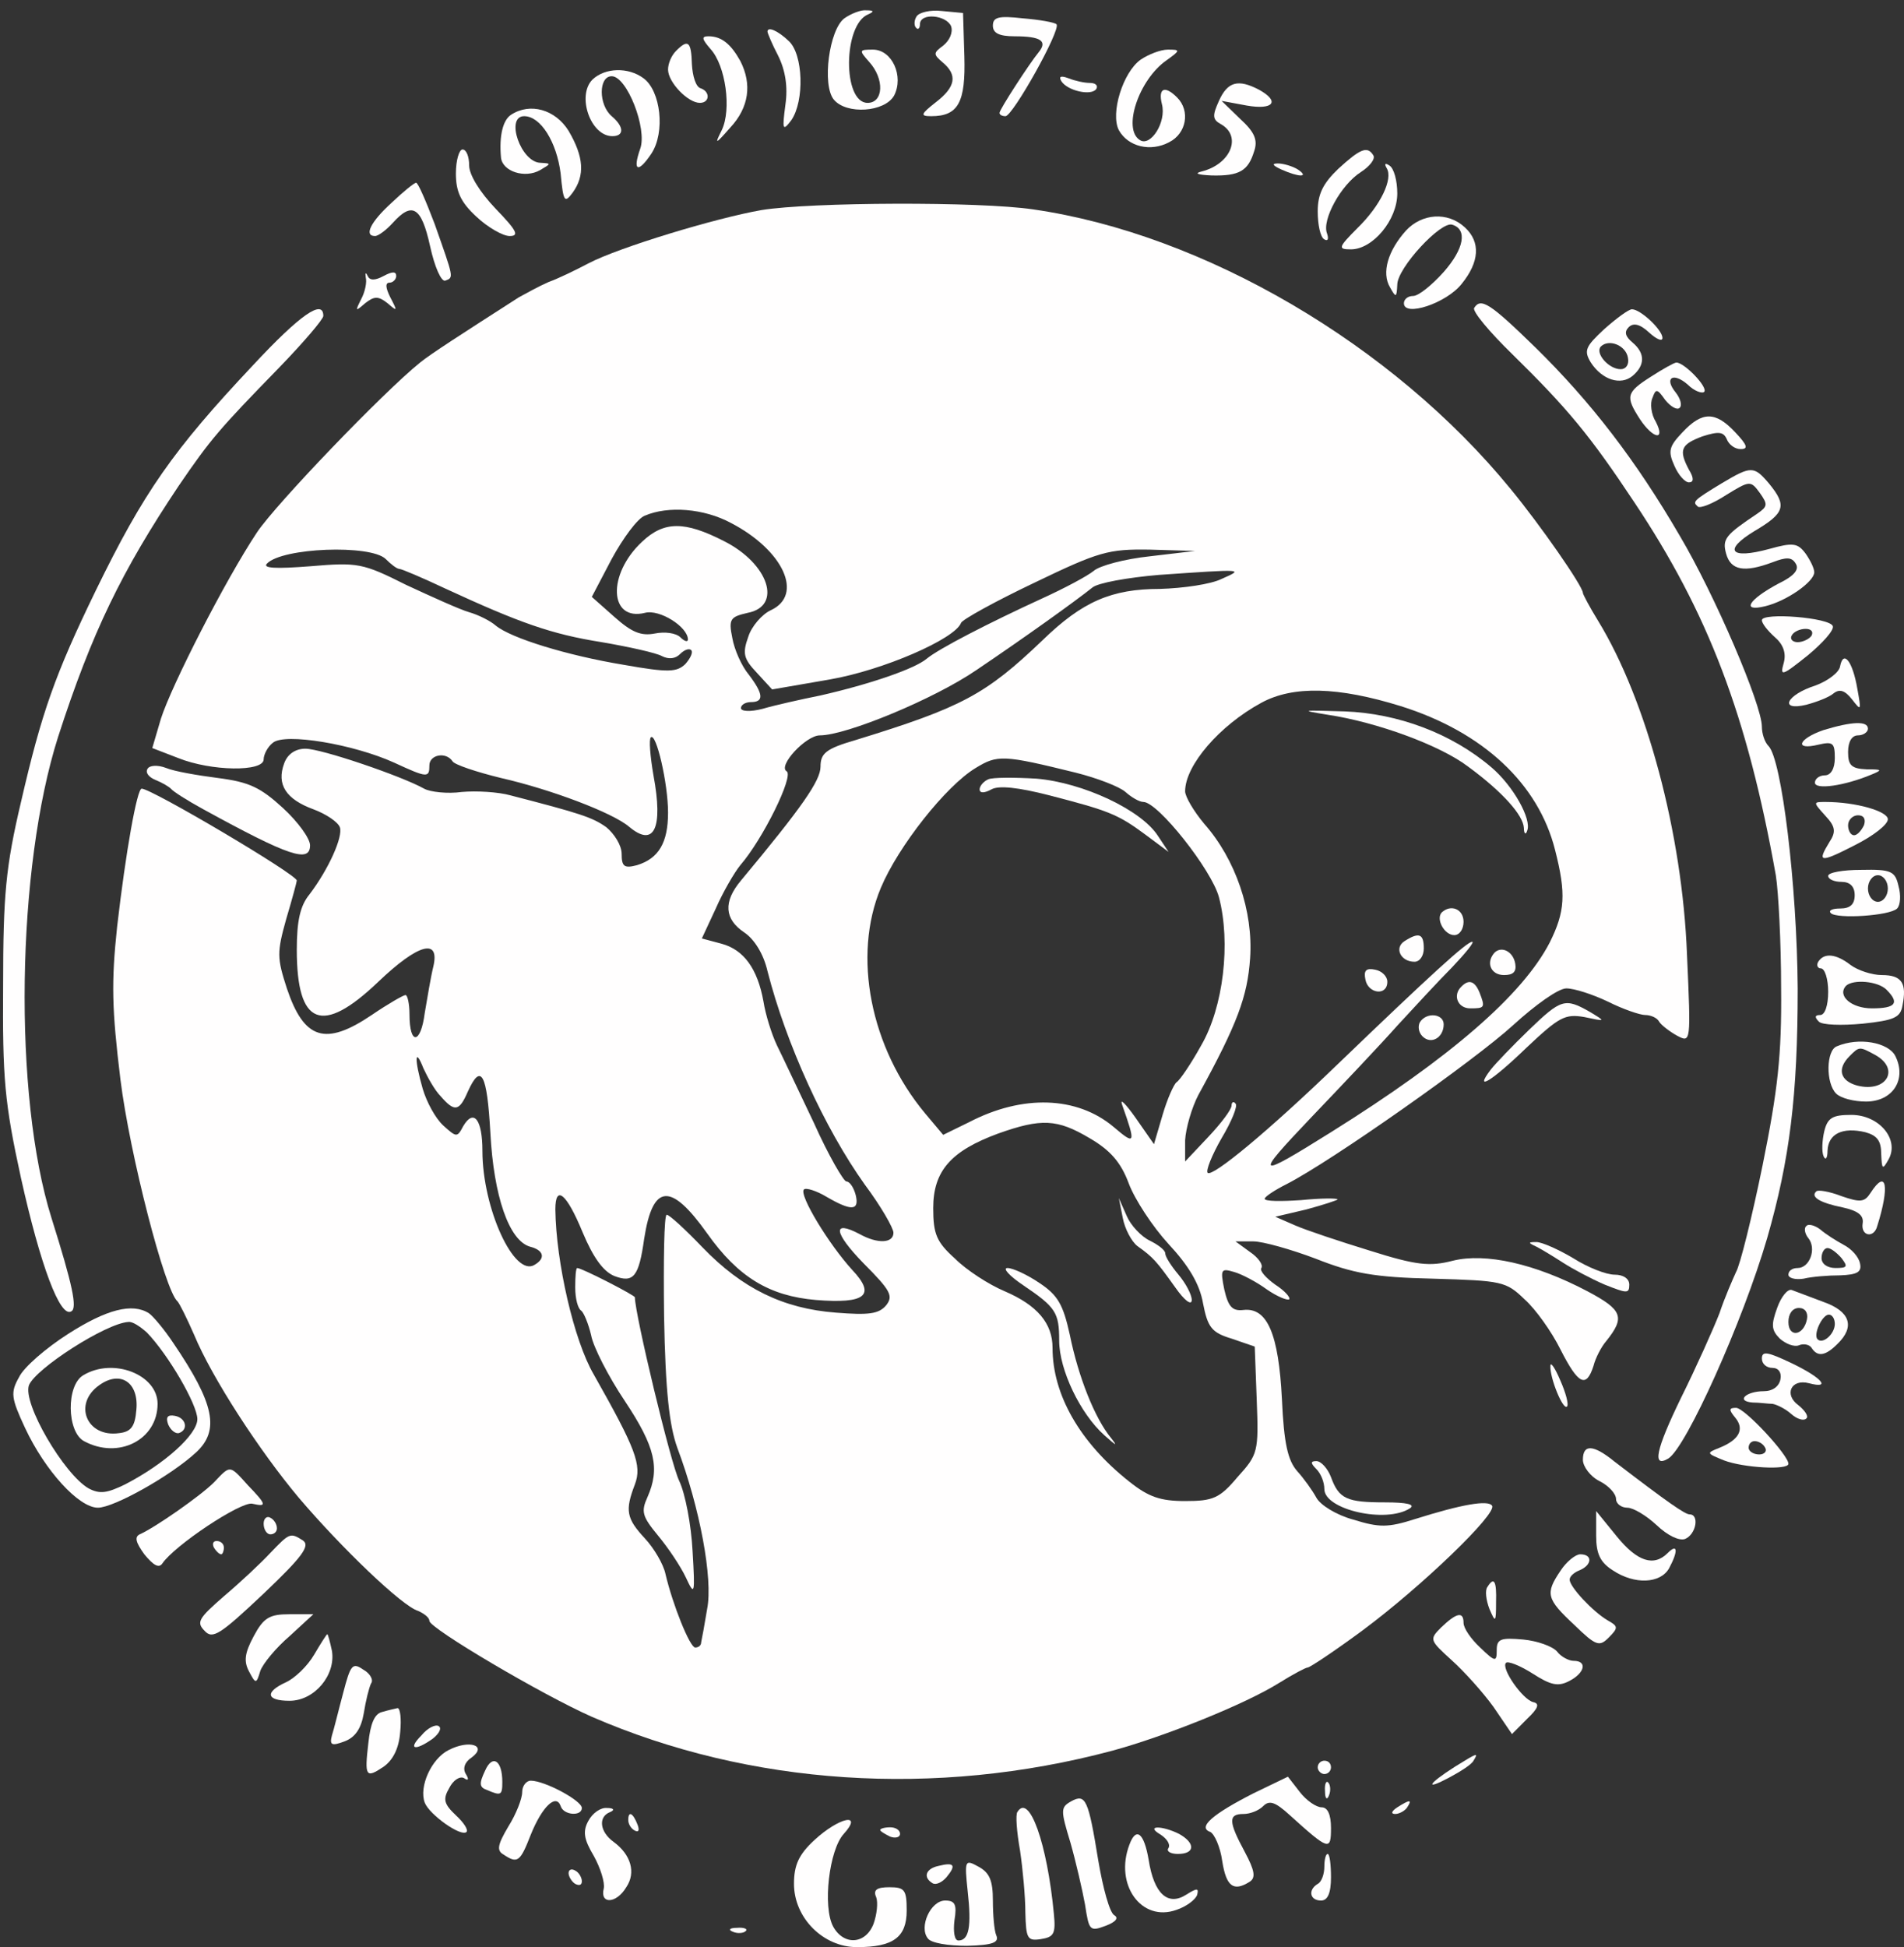 <svg width="89" height="91" viewBox="0 0 89 91" fill="none" xmlns="http://www.w3.org/2000/svg">
<rect x="0" y="0" width="89" height="91" fill="#333333" stroke="none"/>
<path d="M39.469 0.856C38.757 1.385 38.416 3.968 38.974 4.653C39.562 5.368 41.36 5.244 41.794 4.466C42.258 3.563 41.701 2.319 40.802 2.319C40.151 2.319 40.151 2.35 40.616 2.879C41.36 3.688 41.298 4.808 40.554 4.808C39.377 4.808 39.408 1.136 40.585 0.67C40.864 0.545 40.864 0.483 40.492 0.483C40.244 0.452 39.779 0.639 39.469 0.856Z" fill="#FFFEFE"/>
<path d="M42.847 0.763C42.723 0.95 42.723 1.199 42.816 1.292C42.909 1.416 43.002 1.323 43.002 1.136C43.002 0.576 44.242 0.701 44.459 1.23C44.552 1.51 44.397 1.883 44.087 2.132C43.622 2.474 43.622 2.537 44.056 2.91C44.769 3.501 44.676 4.061 43.746 4.777C43.033 5.337 43.002 5.43 43.529 5.43C44.8 5.43 45.14 4.777 45.078 2.63L45.016 0.607L44.025 0.514C43.498 0.452 42.971 0.576 42.847 0.763Z" fill="#FFFEFE"/>
<path d="M46.411 1.199C46.411 1.541 46.69 1.697 47.434 1.697C48.642 1.697 48.983 1.914 48.549 2.443C48.115 2.972 46.721 5.119 46.721 5.275C46.721 5.368 46.845 5.43 47 5.43C47.34 5.43 49.603 1.385 49.386 1.136C49.293 1.043 48.58 0.919 47.805 0.856C46.69 0.732 46.411 0.794 46.411 1.199Z" fill="#FFFEFE"/>
<path d="M35.875 1.479C35.875 1.541 36.092 2.07 36.371 2.599C36.712 3.283 36.836 4.061 36.712 4.901C36.557 6.084 36.588 6.146 36.99 5.617C37.61 4.715 37.548 2.537 36.867 1.914C36.34 1.416 35.875 1.23 35.875 1.479Z" fill="#FFFEFE"/>
<path d="M33.21 2.288C33.923 3.066 34.202 5.119 33.737 6.084C33.396 6.768 33.427 6.768 34.139 5.959C35.007 5.026 35.162 3.937 34.604 2.848C34.17 2.07 33.737 1.696 33.117 1.696C32.776 1.696 32.807 1.821 33.21 2.288Z" fill="#FFFEFE"/>
<path d="M31.599 2.381C31.382 2.599 31.227 2.972 31.227 3.252C31.227 3.844 32.156 4.808 32.714 4.808C33.179 4.808 33.21 4.279 32.745 4.124C32.528 4.061 32.373 3.563 32.342 3.003C32.311 1.914 32.156 1.821 31.599 2.381Z" fill="#FFFEFE"/>
<path d="M53.321 2.786C52.484 3.377 51.896 5.306 52.299 6.084C52.732 6.862 53.786 7.111 54.654 6.644C55.459 6.239 55.645 5.182 55.026 4.559C54.437 3.968 54.127 4.124 54.313 4.87C54.53 5.71 53.786 6.862 53.29 6.551C52.453 6.053 53.228 3.719 54.53 2.817C55.181 2.35 55.181 2.319 54.592 2.319C54.251 2.319 53.693 2.537 53.321 2.786Z" fill="#FFFEFE"/>
<path d="M27.694 3.719C26.95 4.466 27.601 6.364 28.624 6.364C29.181 6.364 29.181 5.928 28.593 5.43C27.973 4.901 27.973 3.563 28.593 3.563C29.305 3.563 30.266 6.022 29.925 6.955C29.553 8.013 29.832 8.106 30.452 7.173C31.103 6.177 30.886 4.248 30.08 3.657C29.367 3.128 28.283 3.159 27.694 3.719Z" fill="#FFFEFE"/>
<path d="M49.603 3.781C49.882 4.248 51.028 4.497 51.245 4.155C51.338 3.999 51.214 3.875 50.935 3.875C50.687 3.875 50.253 3.781 49.944 3.657C49.603 3.532 49.479 3.563 49.603 3.781Z" fill="#FFFEFE"/>
<path d="M56.978 4.715C56.668 5.399 56.668 5.586 57.071 5.804C58.062 6.364 57.536 7.671 56.172 8.013C55.8 8.106 55.986 8.169 56.637 8.2C57.938 8.231 58.341 7.982 58.62 7.08C58.806 6.551 58.651 6.177 57.969 5.555L57.102 4.715L58.279 4.933C59.519 5.15 59.86 4.746 58.837 4.186C57.877 3.688 57.381 3.812 56.978 4.715Z" fill="#FFFEFE"/>
<path d="M23.882 5.368C23.511 5.617 23.325 6.333 23.418 7.36C23.48 8.013 24.533 8.355 25.246 7.951C25.773 7.64 25.773 7.64 25.277 7.609C24.347 7.609 23.604 5.43 24.502 5.43C25.277 5.43 26.021 6.644 26.206 8.106C26.331 9.444 26.392 9.507 26.764 9.009C27.353 8.2 27.291 7.329 26.578 6.115C25.959 5.119 24.781 4.777 23.882 5.368Z" fill="#FFFEFE"/>
<path d="M21.31 8.106C21.31 8.947 21.527 9.444 22.271 10.129C22.798 10.627 23.511 11.031 23.82 11.031C24.285 11.031 24.161 10.782 23.17 9.756C22.426 8.978 21.93 8.169 21.93 7.733C21.93 7.329 21.806 6.986 21.62 6.986C21.465 6.986 21.31 7.484 21.31 8.106Z" fill="#FFFEFE"/>
<path d="M62.556 7.889C61.843 8.573 61.595 9.071 61.595 9.88C61.595 10.502 61.719 11.094 61.905 11.187C62.06 11.28 62.122 11.187 62.029 10.907C61.781 10.284 62.68 8.635 63.609 8.044C64.043 7.764 64.291 7.422 64.198 7.266C63.919 6.8 63.578 6.955 62.556 7.889Z" fill="#FFFEFE"/>
<path d="M59.891 7.92C60.727 8.293 61.223 8.293 60.665 7.92C60.417 7.764 59.984 7.64 59.736 7.64C59.426 7.64 59.488 7.733 59.891 7.92Z" fill="#FFFEFE"/>
<path d="M64.818 7.858C65.128 8.355 64.539 9.6 63.454 10.658C62.556 11.56 62.525 11.654 63.145 11.654C64.167 11.654 65.314 10.285 65.314 9.04C65.314 8.449 65.159 7.858 64.942 7.733C64.756 7.609 64.694 7.64 64.818 7.858Z" fill="#FFFEFE"/>
<path d="M18.305 9.476C17.313 10.378 17.003 11.031 17.53 11.031C17.685 11.031 18.057 10.751 18.367 10.409C19.265 9.413 19.699 9.662 20.102 11.498C20.319 12.494 20.629 13.178 20.815 13.116C21.218 12.961 21.218 13.023 20.319 10.471C19.916 9.413 19.544 8.542 19.451 8.542C19.358 8.542 18.831 8.978 18.305 9.476Z" fill="#FFFEFE"/>
<path d="M35.596 9.818C33.458 10.191 28.933 11.56 27.508 12.307C26.919 12.618 26.083 13.023 25.649 13.178C25.215 13.365 24.595 13.707 24.254 13.894C21.589 15.605 20.133 16.539 19.637 16.943C17.902 18.344 12.913 23.54 12.014 24.878C10.527 27.118 8.017 32.035 7.521 33.591L7.118 34.96L8.326 35.426C9.876 36.049 12.324 36.08 12.324 35.489C12.324 35.271 12.51 34.898 12.758 34.711C13.316 34.244 16.507 34.773 18.428 35.644C19.978 36.36 20.071 36.36 20.071 35.769C20.071 35.271 20.846 35.115 21.155 35.582C21.248 35.738 22.271 36.08 23.418 36.36C25.742 36.889 28.624 37.978 29.398 38.631C30.576 39.627 31.01 38.725 30.545 36.236C30.39 35.333 30.328 34.555 30.421 34.462C30.669 34.213 31.227 36.609 31.227 37.978C31.227 39.378 30.793 40.125 29.77 40.436C29.181 40.592 29.058 40.498 29.058 39.907C29.058 39.503 28.717 38.974 28.345 38.663C27.694 38.196 27.105 38.009 23.852 37.169C23.294 37.013 22.271 36.951 21.589 37.013C20.908 37.107 20.102 37.013 19.823 36.858C18.769 36.267 15.02 34.991 14.276 34.991C13.811 34.991 13.44 35.24 13.284 35.675C12.913 36.671 13.377 37.356 14.648 37.822C15.237 38.04 15.795 38.414 15.887 38.663C16.043 39.098 15.361 40.623 14.462 41.805C14.028 42.334 13.873 43.05 13.873 44.388C13.873 47.935 15.051 48.402 17.685 45.882C19.544 44.108 20.567 43.828 20.257 45.166C20.133 45.664 19.978 46.628 19.854 47.344C19.668 48.806 19.141 48.869 19.141 47.406C19.141 46.908 19.048 46.504 18.955 46.504C18.862 46.504 18.15 46.908 17.375 47.437C15.206 48.9 14.214 48.589 13.409 46.193C12.944 44.761 12.944 44.512 13.377 42.957C13.656 42.023 13.873 41.214 13.873 41.152C13.873 40.872 7.087 36.858 6.622 36.858C6.405 36.858 5.878 39.814 5.476 43.299C5.197 45.913 5.228 47.157 5.63 50.456C6.064 53.941 7.707 60.319 8.295 60.817C8.388 60.911 8.729 61.595 9.07 62.373C9.907 64.396 12.138 67.818 13.966 69.997C15.95 72.33 18.8 75.069 19.544 75.286C19.823 75.411 20.071 75.597 20.071 75.753C20.071 76.095 25.339 79.207 27.663 80.234C35.038 83.439 43.715 84.03 51.989 81.821C54.406 81.167 58.217 79.643 59.798 78.647C60.449 78.242 61.037 77.931 61.13 77.931C61.223 77.931 62.401 77.153 63.702 76.189C66.429 74.166 69.993 70.743 69.745 70.37C69.559 70.09 68.32 70.308 66.15 70.992C64.88 71.397 64.477 71.397 63.268 71.023C62.463 70.806 61.719 70.339 61.533 69.997C61.347 69.654 60.944 69.094 60.634 68.752C60.201 68.254 60.015 67.476 59.922 65.391C59.767 62.342 59.24 61.097 58.124 61.222C57.598 61.284 57.412 61.066 57.226 60.257C57.04 59.324 57.071 59.261 57.691 59.448C58.031 59.541 58.744 59.915 59.209 60.257C59.705 60.599 60.17 60.786 60.263 60.724C60.325 60.631 60.046 60.319 59.612 60.039C59.178 59.728 58.868 59.386 58.961 59.261C59.054 59.106 58.806 58.764 58.434 58.515L57.752 58.017H58.589C59.023 58.017 60.355 58.39 61.502 58.826C63.237 59.51 64.229 59.697 66.987 59.759C70.21 59.853 70.396 59.884 71.263 60.724C71.79 61.191 72.534 62.249 72.937 63.058C73.773 64.707 74.145 64.894 74.486 63.836C74.579 63.462 74.858 62.933 75.075 62.684C75.974 61.564 75.85 61.222 74.207 60.35C71.728 59.044 69.435 58.546 67.917 58.919C66.832 59.199 66.212 59.137 64.043 58.453C62.618 58.017 61.037 57.488 60.541 57.27L59.612 56.865L61.068 56.523C61.874 56.305 62.525 56.088 62.525 56.056C62.525 55.994 61.75 55.994 60.82 56.088C59.891 56.15 59.116 56.15 59.116 56.025C59.116 55.932 59.581 55.621 60.139 55.341C62.215 54.283 68.939 49.553 70.737 47.904C71.759 46.971 72.844 46.193 73.216 46.193C73.588 46.193 74.455 46.473 75.168 46.815C75.85 47.157 76.655 47.437 76.903 47.437C77.151 47.437 77.461 47.562 77.554 47.748C77.647 47.904 78.05 48.215 78.391 48.402C79.041 48.744 79.041 48.744 78.856 44.606C78.638 38.943 76.965 32.719 74.703 29.017C74.3 28.363 73.99 27.772 73.99 27.71C73.99 27.398 71.976 24.505 70.613 22.855C65.097 16.103 56.265 10.938 48.301 9.787C45.791 9.413 37.889 9.444 35.596 9.818ZM34.17 24.442C36.619 25.718 37.579 27.803 36.03 28.519C35.627 28.705 35.131 29.265 34.976 29.763C34.697 30.541 34.759 30.79 35.379 31.444L36.092 32.221L38.788 31.755C41.298 31.319 44.645 29.857 44.923 29.11C44.985 28.954 46.504 28.114 48.332 27.243C51.369 25.78 51.803 25.656 53.755 25.687L55.862 25.749L53.755 25.998C52.578 26.123 51.4 26.434 51.121 26.683C50.811 26.932 49.758 27.492 48.735 27.959C46.225 29.11 43.87 30.323 43.312 30.79C42.754 31.257 40.678 31.973 38.354 32.502C37.424 32.688 36.185 32.968 35.658 33.124C35.069 33.279 34.635 33.248 34.635 33.093C34.635 32.937 34.852 32.813 35.1 32.813C35.72 32.813 35.689 32.439 35.007 31.537C34.666 31.132 34.325 30.355 34.233 29.826C34.047 28.923 34.139 28.83 34.945 28.643C36.588 28.332 35.937 26.34 33.83 25.283C32.001 24.349 31.041 24.349 30.018 25.314C28.376 26.838 28.469 29.048 30.142 28.643C30.824 28.456 32.156 29.297 32.156 29.888C32.156 30.012 32.001 29.981 31.815 29.794C31.599 29.577 31.072 29.514 30.607 29.608C29.956 29.732 29.522 29.546 28.717 28.83L27.663 27.896L28.593 26.123C29.119 25.158 29.801 24.225 30.142 24.1C31.227 23.633 32.9 23.758 34.17 24.442ZM18.026 26.123C18.274 26.372 18.552 26.59 18.677 26.59C18.769 26.59 19.73 26.994 20.784 27.492C24.285 29.11 25.773 29.639 28.128 30.012C29.398 30.23 30.669 30.51 30.948 30.666C31.258 30.821 31.567 30.79 31.784 30.572C32.001 30.355 32.218 30.292 32.311 30.386C32.404 30.479 32.28 30.759 32.032 31.039C31.63 31.413 31.258 31.444 29.151 31.07C26.517 30.635 23.883 29.826 23.17 29.234C22.922 29.017 22.364 28.736 21.93 28.612C21.496 28.488 20.195 27.896 18.986 27.336C16.941 26.309 16.724 26.278 14.493 26.465C12.882 26.59 12.262 26.558 12.479 26.34C13.191 25.594 17.313 25.438 18.026 26.123ZM57.102 27.056C56.606 27.305 55.304 27.492 54.22 27.523C51.958 27.523 50.594 28.114 48.735 29.919C46.07 32.47 44.954 33.062 39.996 34.586C38.602 34.991 38.354 35.209 38.354 35.831C38.354 36.484 37.486 37.729 34.635 41.152C33.799 42.148 33.861 42.957 34.79 43.579C35.255 43.89 35.689 44.575 35.875 45.384C36.743 48.775 38.54 52.727 40.43 55.372C41.174 56.368 41.763 57.395 41.763 57.612C41.763 58.11 41.019 58.141 40.182 57.675C38.881 56.99 38.974 57.612 40.368 59.044C41.639 60.319 41.763 60.568 41.422 61.004C41.081 61.408 40.616 61.471 39.067 61.346C36.619 61.16 34.697 60.226 32.838 58.297C32.032 57.457 31.289 56.772 31.165 56.772C31.041 56.772 31.01 58.919 31.041 61.502C31.103 65.018 31.289 66.636 31.66 67.663C32.714 70.463 33.334 73.793 33.055 75.193C32.931 75.94 32.807 76.624 32.776 76.749C32.776 76.904 32.652 76.998 32.497 76.998C32.249 76.998 31.444 75.006 31.103 73.544C31.01 73.108 30.576 72.361 30.142 71.895C29.274 70.961 29.212 70.588 29.677 69.374C30.018 68.472 29.708 67.694 27.756 64.24C26.826 62.653 25.99 58.981 25.959 56.523C25.959 55.341 26.485 55.776 27.229 57.581C27.725 58.764 28.19 59.417 28.717 59.635C29.615 59.977 29.863 59.666 30.111 57.892C30.514 55.31 31.351 55.248 33.055 57.643C34.511 59.697 35.968 60.568 38.137 60.755C40.461 60.942 40.957 60.537 39.841 59.355C38.757 58.172 37.331 55.839 37.579 55.59C37.672 55.496 38.168 55.652 38.633 55.932C39.81 56.617 40.182 56.586 39.996 55.839C39.903 55.496 39.717 55.216 39.562 55.216C39.438 55.216 38.726 54.003 38.044 52.478C37.331 50.985 36.557 49.335 36.309 48.837C36.061 48.309 35.782 47.406 35.689 46.815C35.41 45.259 34.759 44.388 33.737 44.108L32.807 43.859L33.458 42.459C33.799 41.681 34.325 40.779 34.604 40.436C35.658 39.223 37.114 36.267 36.773 36.049C36.34 35.8 37.672 34.368 38.323 34.368C39.562 34.368 43.684 32.657 45.636 31.319C47.898 29.794 50.284 28.083 51.059 27.461C51.307 27.243 52.702 26.994 54.158 26.869C58.186 26.59 58.155 26.59 57.102 27.056ZM65.469 32.999C69.342 34.213 71.914 36.64 72.689 39.721C73.216 41.774 73.154 42.614 72.441 44.046C71.17 46.504 67.793 49.429 62.215 52.914C58.682 55.123 58.589 55.061 61.285 52.229C62.742 50.705 64.57 48.775 65.314 47.935C66.088 47.095 67.235 45.85 67.886 45.197C68.505 44.544 68.939 44.014 68.815 44.014C68.567 44.014 66.894 45.539 62.525 49.74C59.302 52.852 56.668 55.03 56.451 54.812C56.358 54.718 56.637 54.003 57.102 53.194C57.567 52.416 57.877 51.669 57.752 51.576C57.66 51.451 57.567 51.514 57.567 51.669C57.567 51.856 57.071 52.509 56.482 53.132L55.397 54.283V53.287C55.428 52.727 55.707 51.763 56.017 51.171C57.846 47.842 58.31 46.566 58.434 44.792C58.589 42.583 57.752 40.156 56.296 38.507C55.8 37.916 55.397 37.231 55.397 36.982C55.397 35.769 57.009 33.902 58.961 32.844C60.449 32.035 62.556 32.097 65.469 32.999ZM50.284 36.111C51.276 36.36 52.33 36.764 52.608 37.013C52.887 37.262 53.259 37.48 53.445 37.48C54.127 37.48 56.637 40.654 56.978 41.93C57.536 44.046 57.195 47.064 56.141 48.869C55.676 49.709 55.15 50.487 54.995 50.58C54.871 50.673 54.561 51.358 54.344 52.105L53.941 53.474L53.073 52.229C52.608 51.576 52.33 51.296 52.454 51.638C53.104 53.474 53.073 53.536 52.051 52.665C50.346 51.233 47.805 51.14 45.295 52.447L44.087 53.038L43.25 52.042C40.678 48.962 39.841 44.668 41.174 41.494C41.98 39.565 44.211 36.733 45.605 35.893C46.628 35.271 46.876 35.271 50.284 36.111ZM20.598 51.233C21.248 51.98 21.465 51.949 21.868 51.016C22.488 49.647 22.767 50.175 22.922 52.945C23.077 55.901 23.79 57.986 24.781 58.266C25.401 58.421 25.525 58.795 24.998 59.106C24.037 59.728 22.55 56.461 22.55 53.785C22.55 52.323 22.147 51.794 21.651 52.634C21.372 53.163 21.341 53.163 20.722 52.603C20.35 52.26 19.947 51.514 19.761 50.891C19.358 49.491 19.389 48.9 19.792 49.927C19.978 50.331 20.319 50.953 20.598 51.233ZM50.935 53.194C51.896 53.754 52.392 54.314 52.763 55.31C53.042 56.056 53.879 57.332 54.623 58.141C55.552 59.137 56.079 60.008 56.234 60.911C56.451 62.031 56.637 62.28 57.567 62.56L58.651 62.933L58.744 65.422C58.837 67.85 58.806 67.974 57.846 69.032C57.009 70.028 56.699 70.152 55.397 70.152C54.251 70.152 53.693 69.966 52.794 69.25C50.47 67.414 49.2 65.174 49.2 62.995C49.2 61.844 48.487 61.004 46.969 60.35C46.225 60.039 45.171 59.355 44.645 58.826C43.777 58.048 43.622 57.675 43.622 56.461C43.622 54.718 44.459 53.785 46.659 52.976C48.673 52.26 49.417 52.291 50.935 53.194Z" fill="#FFFEFE"/>
<path d="M26.888 60.164C26.888 60.693 27.012 61.16 27.167 61.253C27.291 61.346 27.508 61.875 27.632 62.404C27.725 62.933 28.438 64.333 29.212 65.485C30.638 67.632 30.855 68.627 30.266 69.966C29.956 70.65 30.018 70.868 30.762 71.77C31.227 72.33 31.815 73.201 32.063 73.731C32.466 74.602 32.497 74.54 32.373 72.486C32.311 71.272 32.032 69.81 31.753 69.219C31.351 68.41 29.677 61.408 29.677 60.631C29.677 60.537 27.198 59.261 26.981 59.261C26.919 59.261 26.888 59.666 26.888 60.164Z" fill="#FFFEFE"/>
<path d="M62.06 33.404C64.353 33.746 67.328 34.835 68.629 35.831C70.241 37.013 71.201 38.102 71.232 38.694C71.232 38.974 71.325 39.036 71.387 38.818C71.604 38.289 70.737 36.733 69.714 35.862C67.855 34.275 65.345 33.342 62.866 33.248C60.82 33.186 60.727 33.186 62.06 33.404Z" fill="#FFFEFE"/>
<path d="M67.39 42.645C67.111 42.957 67.514 43.703 67.979 43.703C68.227 43.703 68.412 43.423 68.412 43.081C68.412 42.49 67.824 42.241 67.39 42.645Z" fill="#FFFEFE"/>
<path d="M65.654 43.983C65.159 44.295 65.469 44.948 66.119 44.948C66.367 44.948 66.553 44.668 66.553 44.326C66.553 43.641 66.336 43.548 65.654 43.983Z" fill="#FFFEFE"/>
<path d="M69.869 44.512C69.435 44.979 69.683 45.57 70.303 45.57C70.737 45.57 70.891 45.415 70.829 45.041C70.737 44.481 70.21 44.201 69.869 44.512Z" fill="#FFFEFE"/>
<path d="M63.826 45.788C63.95 46.442 64.849 46.566 64.849 45.882C64.849 45.633 64.601 45.384 64.291 45.321C63.857 45.228 63.733 45.352 63.826 45.788Z" fill="#FFFEFE"/>
<path d="M68.32 46.099C67.886 46.504 68.134 47.126 68.722 47.126C69.404 47.126 69.435 47.095 69.156 46.379C68.939 45.85 68.66 45.757 68.32 46.099Z" fill="#FFFEFE"/>
<path d="M66.367 47.78C66.274 47.966 66.305 48.246 66.491 48.433C66.894 48.838 67.483 48.495 67.483 47.873C67.483 47.375 66.677 47.282 66.367 47.78Z" fill="#FFFEFE"/>
<path d="M46.194 36.422C45.977 36.516 45.791 36.733 45.791 36.889C45.791 37.076 46.008 37.076 46.349 36.889C46.69 36.702 47.588 36.796 49.045 37.169C51.803 37.885 52.237 38.04 53.538 39.005L54.623 39.814L54.127 39.067C53.352 37.853 50.625 36.578 48.456 36.391C47.433 36.329 46.38 36.329 46.194 36.422Z" fill="#FFFEFE"/>
<path d="M52.484 56.928C52.578 57.426 52.887 58.017 53.166 58.235C53.91 58.764 54.065 58.95 54.933 60.164C55.366 60.786 55.707 61.035 55.707 60.755C55.707 60.506 55.428 59.977 55.087 59.573C54.747 59.168 54.468 58.733 54.468 58.577C54.468 58.421 54.127 58.172 53.755 57.986C53.352 57.799 52.856 57.27 52.67 56.834L52.299 55.994L52.484 56.928Z" fill="#FFFEFE"/>
<path d="M47.836 60.071C49.355 61.097 49.51 61.346 49.51 62.653C49.51 64.022 50.501 66.076 51.617 67.072C52.175 67.57 52.268 67.632 51.927 67.196C51.183 66.294 50.408 64.365 50.005 62.373C49.696 60.973 49.448 60.537 48.611 59.977C48.022 59.573 47.34 59.261 47.093 59.261C46.845 59.261 47.186 59.635 47.836 60.071Z" fill="#FFFEFE"/>
<path d="M65.716 10.782C64.88 11.716 64.57 12.743 64.973 13.427C65.252 13.925 65.283 13.925 65.314 13.303C65.314 12.525 67.359 10.316 67.886 10.502C68.598 10.72 68.443 11.623 67.483 12.712C66.925 13.334 66.305 13.832 66.057 13.832C65.809 13.832 65.624 13.987 65.624 14.174C65.624 14.828 67.607 14.174 68.32 13.272C69.156 12.245 69.218 11.311 68.474 10.627C67.669 9.88 66.46 9.973 65.716 10.782Z" fill="#FFFEFE"/>
<path d="M17.096 12.961C17.158 13.178 17.065 13.645 16.879 13.987C16.6 14.547 16.6 14.579 17.065 14.174C17.499 13.832 17.685 13.832 18.119 14.174C18.584 14.579 18.584 14.547 18.243 13.894C18.026 13.458 17.995 13.21 18.212 13.21C18.366 13.21 18.521 13.054 18.521 12.898C18.521 12.681 18.336 12.681 17.933 12.898C17.53 13.116 17.282 13.116 17.189 12.898C17.096 12.712 17.065 12.743 17.096 12.961Z" fill="#FFFEFE"/>
<path d="M68.908 14.392C68.815 14.547 69.621 15.512 70.675 16.539C73.278 19.09 74.331 20.366 76.376 23.447C79.847 28.643 81.675 33.435 83.008 40.903C83.132 41.681 83.256 44.046 83.256 46.193C83.287 49.304 83.101 50.953 82.388 54.47C81.892 56.897 81.335 59.137 81.149 59.448C80.994 59.79 80.622 60.631 80.374 61.377C80.095 62.093 79.289 63.898 78.577 65.329C77.399 67.756 77.213 68.627 77.988 68.161C78.825 67.632 81.459 61.782 82.605 57.861C83.659 54.19 84.031 51.202 84.031 46.193C83.999 41.401 83.287 35.489 82.667 34.866C82.481 34.68 82.357 34.275 82.357 33.964C82.357 32.937 80.157 27.803 78.515 25.034C76.469 21.517 74.362 18.779 71.759 16.228C69.652 14.174 69.218 13.894 68.908 14.392Z" fill="#FFFEFE"/>
<path d="M11.828 17.068C8.078 21.051 6.715 23.011 4.484 27.585C2.563 31.537 1.943 33.311 0.982 37.48C0.269 40.498 0.146 41.836 0.146 46.037C0.115 50.393 0.208 51.514 0.982 55.061C1.881 59.106 2.811 61.626 3.337 61.284C3.616 61.128 3.399 60.071 2.408 56.928C0.61 51.202 0.765 40.561 2.718 34.431C4.298 29.546 5.692 26.683 8.357 22.7C9.845 20.522 10.248 20.055 13.037 17.192C14.183 16.01 15.113 14.921 15.113 14.765C15.113 13.956 14.028 14.703 11.828 17.068Z" fill="#FFFEFE"/>
<path d="M74.982 15.388C74.114 16.197 74.021 16.383 74.362 16.943C74.889 17.753 75.757 18.032 76.314 17.566C76.903 17.068 76.903 16.508 76.314 16.01C75.974 15.73 75.912 15.512 76.129 15.294C76.345 15.076 76.655 15.139 77.089 15.543C77.43 15.854 77.709 15.979 77.709 15.792C77.709 15.419 76.686 14.454 76.283 14.454C76.129 14.454 75.54 14.89 74.982 15.388ZM76.097 16.726C76.159 17.037 76.004 17.255 75.757 17.255C75.199 17.255 74.548 16.508 74.827 16.197C75.199 15.823 76.004 16.134 76.097 16.726Z" fill="#FFFEFE"/>
<path d="M77.182 17.597C76.005 18.344 75.974 18.53 76.655 19.588C77.275 20.522 77.864 20.615 77.399 19.713C77.182 19.37 77.12 18.841 77.244 18.593C77.399 18.157 77.461 18.157 77.833 18.686C78.081 18.997 78.391 19.184 78.515 19.059C78.639 18.935 78.546 18.624 78.329 18.344C77.771 17.659 78.205 17.379 78.886 17.97C79.196 18.281 79.568 18.406 79.661 18.312C79.847 18.095 78.731 16.943 78.36 16.943C78.267 16.943 77.709 17.255 77.182 17.597Z" fill="#FFFEFE"/>
<path d="M78.638 20.211C78.019 20.864 77.957 21.082 78.267 21.767C78.453 22.202 78.763 22.544 78.948 22.544C79.165 22.544 79.196 22.358 78.948 21.953C78.453 21.02 78.577 20.771 79.568 20.397C80.343 20.148 80.56 20.18 80.715 20.522C80.808 20.771 81.087 20.989 81.365 20.989C81.737 20.989 81.675 20.802 81.118 20.211C80.188 19.215 79.568 19.215 78.638 20.211Z" fill="#FFFEFE"/>
<path d="M80.498 22.576C79.165 23.384 79.103 23.447 79.351 23.665C79.444 23.789 80.064 23.54 80.684 23.136C81.799 22.451 81.83 22.451 82.264 23.042C82.636 23.571 82.636 23.665 82.14 24.007C80.653 25.003 80.498 25.189 80.684 25.874C80.901 26.652 81.52 26.776 82.853 26.278C83.504 26.029 83.752 26.029 83.938 26.34C84.124 26.621 83.845 26.932 83.132 27.274C81.737 28.021 81.366 28.612 82.512 28.332C83.535 28.083 84.805 27.181 84.805 26.745C84.805 26.558 84.619 26.185 84.402 25.874C84.031 25.376 83.814 25.345 82.698 25.656C80.87 26.154 80.529 25.718 82.016 24.816C83.442 23.976 83.535 23.633 82.698 22.607C81.985 21.767 81.861 21.767 80.498 22.576Z" fill="#FFFEFE"/>
<path d="M82.357 28.985C82.357 29.141 82.636 29.483 82.946 29.763C83.349 30.106 83.504 30.51 83.38 30.977C83.194 31.63 83.287 31.599 84.495 30.635C85.208 30.043 85.735 29.452 85.673 29.265C85.549 28.861 82.357 28.612 82.357 28.985ZM84.681 29.701C84.588 29.857 84.278 30.012 84.03 30.012C83.782 30.012 83.659 29.857 83.751 29.701C83.844 29.514 84.154 29.39 84.402 29.39C84.65 29.39 84.774 29.514 84.681 29.701Z" fill="#FFFEFE"/>
<path d="M86.014 31.132C85.983 31.412 85.456 31.817 84.867 32.035C83.504 32.47 83.132 33.248 84.433 32.937C84.898 32.813 85.487 32.595 85.704 32.408C85.983 32.19 86.231 32.253 86.572 32.688C87.005 33.248 87.005 33.217 86.819 32.19C86.603 30.915 86.169 30.355 86.014 31.132Z" fill="#FFFEFE"/>
<path d="M85.239 34.12C84.061 34.524 83.845 35.084 84.991 34.804C85.673 34.648 85.766 34.711 85.766 35.426C85.766 35.924 85.58 36.236 85.301 36.236C85.053 36.236 84.836 36.391 84.836 36.578C84.836 36.92 86.2 36.733 87.47 36.204C87.997 35.986 87.997 35.955 87.253 35.955C86.54 35.924 86.386 35.769 86.386 35.146C86.386 34.648 86.572 34.368 86.85 34.368C87.098 34.368 87.315 34.213 87.315 34.057C87.315 33.684 86.572 33.715 85.239 34.12Z" fill="#FFFEFE"/>
<path d="M6.901 35.924C6.777 36.111 6.963 36.329 7.273 36.453C7.583 36.578 7.893 36.764 7.986 36.858C8.079 36.982 8.76 37.418 9.504 37.822C13.532 40.032 14.493 40.343 14.493 39.503C14.493 39.191 13.935 38.414 13.223 37.76C12.169 36.795 11.642 36.547 10.186 36.36C9.225 36.236 8.14 36.049 7.769 35.893C7.366 35.738 6.994 35.769 6.901 35.924Z" fill="#FFFEFE"/>
<path d="M85.332 38.134C85.797 38.631 85.828 38.88 85.518 39.347C84.929 40.312 85.053 40.343 86.695 39.503C87.563 39.067 88.245 38.538 88.245 38.289C88.245 37.916 86.757 37.48 85.332 37.48C84.743 37.48 84.743 37.48 85.332 38.134ZM87.129 38.569C87.005 38.818 86.819 39.036 86.665 39.036C86.51 39.036 86.386 38.818 86.386 38.569C86.386 38.32 86.603 38.102 86.85 38.102C87.129 38.102 87.222 38.289 87.129 38.569Z" fill="#FFFEFE"/>
<path d="M85.456 40.934C85.456 41.09 85.735 41.214 86.076 41.214C86.478 41.214 86.695 41.432 86.695 41.836C86.695 42.272 86.478 42.459 86.014 42.459C85.642 42.459 85.456 42.552 85.58 42.676C85.859 42.957 88.338 42.801 88.679 42.459C88.834 42.303 88.865 41.836 88.741 41.401C88.586 40.716 88.4 40.623 87.005 40.654C86.138 40.654 85.456 40.778 85.456 40.934ZM88.245 41.525C88.245 41.867 88.028 42.148 87.78 42.148C87.532 42.148 87.315 41.867 87.315 41.525C87.315 41.183 87.532 40.903 87.78 40.903C88.028 40.903 88.245 41.183 88.245 41.525Z" fill="#FFFEFE"/>
<path d="M84.991 44.948C84.898 45.104 84.96 45.259 85.115 45.259C85.301 45.259 85.456 45.757 85.456 46.348C85.456 47.002 85.301 47.437 85.084 47.437C84.836 47.437 84.805 47.531 85.022 47.748C85.177 47.904 86.076 47.935 87.067 47.842C88.524 47.686 88.834 47.562 88.927 47.002C89.144 45.944 88.896 45.57 87.966 45.57C87.501 45.57 86.85 45.352 86.51 45.104C85.828 44.575 85.27 44.512 84.991 44.948ZM88.183 46.255C88.803 46.877 88.617 47.126 87.501 47.126C86.541 47.126 85.859 46.535 86.293 46.068C86.633 45.757 87.78 45.85 88.183 46.255Z" fill="#FFFEFE"/>
<path d="M71.48 48.122C70.706 48.869 69.9 49.709 69.683 49.989C68.877 51.047 69.714 50.549 71.356 48.962C72.875 47.531 73.154 47.375 74.052 47.531C75.075 47.748 75.075 47.748 74.3 47.282C73.154 46.628 72.968 46.691 71.48 48.122Z" fill="#FFFEFE"/>
<path d="M85.859 48.9C85.363 49.087 85.332 50.611 85.828 51.109C86.045 51.327 86.665 51.482 87.222 51.482C88.493 51.482 89.144 50.425 88.586 49.335C88.245 48.713 86.881 48.464 85.859 48.9ZM87.656 49.304C88.834 49.958 88.183 51.078 86.819 50.736C86.014 50.518 85.859 49.958 86.448 49.367C86.912 48.9 86.912 48.9 87.656 49.304Z" fill="#FFFEFE"/>
<path d="M85.27 52.883C85.177 53.287 85.146 53.816 85.239 54.034C85.332 54.252 85.425 54.127 85.425 53.785C85.456 52.976 86.138 52.665 87.191 52.914C87.749 53.069 87.935 53.318 87.935 53.941C87.966 54.656 87.997 54.687 88.276 54.19C88.803 53.256 87.842 52.105 86.54 52.105C85.673 52.105 85.425 52.229 85.27 52.883Z" fill="#FFFEFE"/>
<path d="M87.439 55.745C87.16 56.181 86.974 56.212 86.076 55.901C85.518 55.683 84.96 55.59 84.898 55.683C84.619 55.932 85.053 56.212 86.138 56.43C86.85 56.586 87.129 56.803 87.067 57.177C86.974 57.768 87.594 57.892 87.749 57.301C88.338 55.434 88.183 54.594 87.439 55.745Z" fill="#FFFEFE"/>
<path d="M84.433 57.301C84.309 57.395 84.371 57.675 84.526 57.861C84.929 58.359 84.588 59.261 84.031 59.261C83.783 59.261 83.597 59.386 83.597 59.573C83.597 59.728 83.907 59.822 84.309 59.759C84.681 59.666 85.456 59.604 86.014 59.604C86.819 59.573 87.036 59.448 86.943 59.044C86.881 58.733 86.541 58.359 86.169 58.172C85.828 57.986 85.332 57.675 85.084 57.457C84.836 57.27 84.526 57.177 84.433 57.301ZM86.076 58.795C86.386 59.199 86.355 59.261 85.797 59.261C85.425 59.261 85.146 59.075 85.146 58.795C85.146 58.546 85.27 58.328 85.425 58.328C85.58 58.328 85.859 58.546 86.076 58.795Z" fill="#FFFEFE"/>
<path d="M71.821 58.266C72.069 58.39 72.627 58.733 73.061 59.013C73.495 59.293 74.362 59.759 75.013 60.039C76.036 60.444 76.159 60.475 76.159 60.039C76.159 59.759 75.881 59.573 75.478 59.573C75.075 59.573 74.207 59.23 73.525 58.795C72.844 58.39 72.069 58.048 71.821 58.048C71.418 58.048 71.418 58.079 71.821 58.266Z" fill="#FFFEFE"/>
<path d="M83.07 61.128C82.791 61.906 82.791 62.155 83.194 62.56C83.473 62.809 83.876 62.964 84.092 62.871C84.309 62.778 84.588 62.84 84.681 62.995C84.96 63.431 85.332 63.369 85.89 62.809C86.726 62 86.478 61.284 85.239 60.848C84.588 60.599 83.906 60.35 83.752 60.288C83.566 60.226 83.256 60.599 83.07 61.128ZM84.464 61.657C84.309 62.435 83.597 62.529 83.597 61.782C83.597 61.408 83.783 61.128 84.092 61.128C84.371 61.128 84.526 61.346 84.464 61.657ZM85.766 61.875C85.766 62.342 85.208 62.84 84.96 62.591C84.743 62.373 85.177 61.44 85.487 61.44C85.642 61.44 85.766 61.626 85.766 61.875Z" fill="#FFFEFE"/>
<path d="M3.182 62.342C2.16 62.995 1.106 63.898 0.889 64.365C0.486 65.08 0.517 65.329 1.168 66.729C2.098 68.721 3.678 70.463 4.577 70.463C5.321 70.463 7.986 68.97 9.163 67.881C10.279 66.854 10.031 65.609 8.109 62.778C7.676 62.124 7.149 61.502 6.963 61.377C6.188 60.88 4.98 61.191 3.182 62.342ZM6.87 62.28C7.862 63.307 9.225 65.64 9.225 66.325C9.225 67.04 7.707 68.41 5.847 69.374C5.011 69.779 4.67 69.841 4.143 69.561C2.996 68.907 1.044 65.578 1.354 64.738C1.664 63.96 4.949 61.844 6.002 61.782C6.188 61.751 6.56 62 6.87 62.28Z" fill="#FFFEFE"/>
<path d="M3.895 64.271C3.089 64.738 3.12 66.916 3.926 67.352C5.537 68.223 7.366 67.29 7.366 65.609C7.366 64.24 5.29 63.431 3.895 64.271ZM6.374 65.889C6.312 66.667 6.126 66.916 5.568 66.978C4.05 67.196 3.399 65.609 4.639 64.738C5.63 64.022 6.498 64.614 6.374 65.889Z" fill="#FFFEFE"/>
<path d="M7.862 66.574C7.986 66.854 8.202 67.009 8.357 66.978C8.822 66.823 8.698 66.263 8.172 66.169C7.831 66.107 7.738 66.231 7.862 66.574Z" fill="#FFFEFE"/>
<path d="M82.357 63.493C82.357 63.742 82.574 63.929 82.853 63.929C83.132 63.929 83.287 64.147 83.225 64.458C83.163 64.8 82.853 65.018 82.45 65.018C81.613 65.018 81.118 65.485 81.923 65.547C82.233 65.547 82.667 65.609 82.853 65.609C83.039 65.64 83.442 65.827 83.721 66.076C83.999 66.325 84.309 66.418 84.433 66.294C84.557 66.2 84.371 65.92 84.061 65.671C83.38 65.174 83.721 64.427 84.557 64.645C85.611 64.925 85.177 64.396 83.752 63.711C82.636 63.182 82.357 63.12 82.357 63.493Z" fill="#FFFEFE"/>
<path d="M72.472 63.836C72.441 64.396 73.061 65.92 73.247 65.734C73.34 65.64 73.185 65.08 72.937 64.52C72.689 63.929 72.472 63.618 72.472 63.836Z" fill="#FFFEFE"/>
<path d="M81.118 66.263C81.551 66.792 81.303 67.29 80.374 67.663C79.754 67.912 79.754 67.912 80.591 68.254C81.489 68.596 83.597 68.721 83.597 68.41C83.597 68.005 81.551 65.796 81.149 65.796C80.808 65.796 80.808 65.889 81.118 66.263ZM82.512 67.663C82.605 67.818 82.481 67.974 82.233 67.974C81.954 67.974 81.737 67.818 81.737 67.663C81.737 67.476 81.861 67.352 82.016 67.352C82.202 67.352 82.419 67.476 82.512 67.663Z" fill="#FFFEFE"/>
<path d="M73.99 68.223C73.99 68.534 74.331 69.001 74.765 69.219C75.199 69.436 75.54 69.81 75.54 70.059C75.54 70.277 75.788 70.463 76.067 70.463C76.346 70.463 76.965 70.837 77.43 71.272C77.957 71.77 78.484 72.019 78.763 71.926C79.289 71.708 79.444 70.775 78.979 70.775C78.763 70.775 77.957 70.214 75.478 68.316C74.486 67.507 73.99 67.476 73.99 68.223Z" fill="#FFFEFE"/>
<path d="M61.533 68.659C61.75 68.876 61.905 69.281 61.905 69.592C61.905 70.557 64.787 71.21 65.902 70.494C66.181 70.308 65.748 70.214 64.756 70.214C62.959 70.214 62.587 70.059 62.215 69.032C62.06 68.627 61.75 68.285 61.533 68.285C61.254 68.285 61.254 68.379 61.533 68.659Z" fill="#FFFEFE"/>
<path d="M10 69.281C9.38 69.903 7.242 71.397 6.529 71.708C6.281 71.832 6.343 72.081 6.746 72.641C7.18 73.17 7.428 73.295 7.583 73.077C8.14 72.237 11.27 70.152 11.797 70.277C12.479 70.432 12.479 70.339 11.58 69.405C10.713 68.441 10.774 68.472 10 69.281Z" fill="#FFFEFE"/>
<path d="M12.324 71.21C12.324 71.49 12.479 71.708 12.634 71.708C12.82 71.708 12.944 71.584 12.944 71.428C12.944 71.241 12.82 71.023 12.634 70.93C12.479 70.837 12.324 70.961 12.324 71.21Z" fill="#FFFEFE"/>
<path d="M74.61 71.77C74.61 72.61 74.796 73.015 75.385 73.388C76.407 74.073 77.616 74.01 78.019 73.295C78.453 72.486 78.422 72.112 77.957 72.579C77.306 73.233 76.531 72.984 75.571 71.801L74.61 70.619V71.77Z" fill="#FFFEFE"/>
<path d="M12.634 72.579C12.2 73.046 11.239 73.948 10.465 74.602C9.287 75.629 9.163 75.815 9.566 76.22C9.938 76.624 10.279 76.406 12.324 74.477C14.121 72.766 14.524 72.237 14.152 71.988C13.563 71.615 13.532 71.646 12.634 72.579Z" fill="#FFFEFE"/>
<path d="M10 72.33C10.093 72.486 10.248 72.641 10.341 72.641C10.403 72.641 10.465 72.486 10.465 72.33C10.465 72.144 10.31 72.019 10.124 72.019C9.969 72.019 9.907 72.144 10 72.33Z" fill="#FFFEFE"/>
<path d="M72.937 73.419C72.224 74.477 72.286 74.726 73.588 75.94C74.61 76.936 74.765 76.967 75.199 76.531C75.664 76.064 75.633 76.002 75.137 75.722C74.455 75.317 73.371 74.166 73.371 73.824C73.371 73.668 73.588 73.482 73.835 73.388C74.424 73.139 74.455 72.641 73.866 72.641C73.65 72.641 73.216 72.984 72.937 73.419Z" fill="#FFFEFE"/>
<path d="M69.528 74.166C69.404 74.322 69.466 74.788 69.621 75.193C69.9 75.846 69.931 75.846 69.931 74.882C69.962 73.886 69.838 73.668 69.528 74.166Z" fill="#FFFEFE"/>
<path d="M11.859 76.469C11.425 77.278 11.394 77.651 11.642 78.118C11.952 78.709 11.983 78.709 12.169 78.087C12.293 77.745 12.913 76.998 13.532 76.469L14.648 75.442H13.532C12.603 75.442 12.324 75.597 11.859 76.469Z" fill="#FFFEFE"/>
<path d="M67.359 76.064C66.801 76.624 66.832 76.655 67.855 77.589C68.444 78.118 69.311 79.082 69.807 79.767L70.675 81.043L71.387 80.327C71.914 79.829 71.976 79.612 71.666 79.549C71.17 79.425 70.148 77.962 70.396 77.713C70.489 77.62 71.046 77.838 71.635 78.211C72.503 78.771 72.844 78.834 73.371 78.553C74.083 78.18 74.207 77.62 73.556 77.62C73.34 77.62 72.968 77.433 72.782 77.184C72.565 76.936 71.852 76.686 71.201 76.624C70.148 76.531 69.962 76.593 69.962 77.122C69.962 77.682 69.9 77.682 69.187 76.998C68.753 76.593 68.412 76.095 68.412 75.846C68.412 75.286 68.072 75.38 67.359 76.064Z" fill="#FFFEFE"/>
<path d="M14.679 77.34C14.369 77.869 13.78 78.429 13.377 78.616C12.355 79.082 12.448 79.487 13.532 79.487C14.71 79.487 15.702 78.273 15.516 77.153C15.423 76.718 15.33 76.375 15.299 76.375C15.268 76.375 14.989 76.811 14.679 77.34Z" fill="#FFFEFE"/>
<path d="M16.043 79.114C15.825 79.923 15.609 80.825 15.516 81.105C15.392 81.572 15.516 81.603 16.104 81.385C16.6 81.198 16.879 80.794 17.003 80.078C17.096 79.487 17.251 78.865 17.344 78.678C17.468 78.522 17.313 78.211 16.972 78.025C16.476 77.682 16.383 77.807 16.043 79.114Z" fill="#FFFEFE"/>
<path d="M17.84 80.016C17.499 80.109 17.313 80.576 17.22 81.447C17.034 83.034 17.096 83.128 17.933 82.567C18.367 82.256 18.645 81.727 18.707 80.949C18.769 80.327 18.707 79.829 18.584 79.829C18.46 79.86 18.15 79.923 17.84 80.016Z" fill="#FFFEFE"/>
<path d="M19.699 81.105C19.048 81.758 19.389 81.852 20.226 81.261C20.536 81.012 20.66 80.763 20.505 80.669C20.35 80.576 19.978 80.763 19.699 81.105Z" fill="#FFFEFE"/>
<path d="M20.97 81.79C20.164 82.194 19.575 83.501 19.854 84.248C20.071 84.808 21.558 85.866 21.806 85.617C21.899 85.523 21.682 85.181 21.31 84.839C20.753 84.31 20.691 84.092 21 83.563C21.186 83.19 21.496 83.003 21.682 83.097C21.899 83.252 21.93 83.159 21.775 82.91C21.62 82.661 21.713 82.35 22.054 82.132C22.798 81.572 21.93 81.292 20.97 81.79Z" fill="#FFFEFE"/>
<path d="M22.674 82.754C22.395 83.345 22.395 83.532 22.767 83.657C23.418 83.937 23.48 83.906 23.48 83.283C23.48 82.256 23.015 81.976 22.674 82.754Z" fill="#FFFEFE"/>
<path d="M68.01 82.567C66.739 83.376 66.584 83.688 67.7 83.097C68.227 82.816 68.784 82.474 68.877 82.287C69.125 81.883 69.063 81.914 68.01 82.567Z" fill="#FFFEFE"/>
<path d="M61.595 82.599C61.595 82.754 61.75 82.91 61.905 82.91C62.091 82.91 62.215 82.754 62.215 82.599C62.215 82.412 62.091 82.287 61.905 82.287C61.75 82.287 61.595 82.412 61.595 82.599Z" fill="#FFFEFE"/>
<path d="M58.589 83.812C56.699 84.777 55.955 85.399 56.575 85.617C56.761 85.71 57.04 86.302 57.133 86.986C57.319 88.168 57.66 88.417 58.403 87.951C58.713 87.764 58.651 87.422 58.186 86.55C57.412 85.119 57.412 84.777 58.124 84.777C58.434 84.777 58.837 84.621 59.054 84.403C59.333 84.123 59.612 84.217 60.263 84.808C62.122 86.488 62.215 86.519 62.215 85.43C62.215 84.808 62.06 84.466 61.781 84.466C61.533 84.466 61.068 84.154 60.758 83.75L60.201 83.034L58.589 83.812Z" fill="#FFFEFE"/>
<path d="M24.409 83.75C24.409 84.061 24.13 84.777 23.759 85.368C23.263 86.208 23.201 86.488 23.541 86.675C24.192 87.111 24.316 87.017 24.812 85.741C25.339 84.434 25.99 83.812 26.206 84.403C26.331 84.839 27.198 84.901 27.198 84.497C27.198 84.154 25.463 83.221 24.812 83.221C24.595 83.221 24.409 83.47 24.409 83.75Z" fill="#FFFEFE"/>
<path d="M61.936 83.719C61.936 84.061 62.029 84.154 62.122 83.906C62.215 83.688 62.184 83.408 62.091 83.314C61.998 83.19 61.905 83.376 61.936 83.719Z" fill="#FFFEFE"/>
<path d="M50.068 84.186C49.572 84.466 49.572 84.59 50.036 86.115C50.284 86.986 50.594 88.324 50.718 89.009C50.904 90.222 50.935 90.284 51.679 90.004C52.175 89.818 52.299 89.631 52.082 89.506C51.865 89.382 51.555 88.231 51.338 86.955C50.873 84.092 50.749 83.812 50.068 84.186Z" fill="#FFFEFE"/>
<path d="M65.314 84.466C65.035 84.652 65.004 84.777 65.221 84.777C65.407 84.777 65.686 84.621 65.778 84.466C66.026 84.092 65.902 84.092 65.314 84.466Z" fill="#FFFEFE"/>
<path d="M27.508 85.088C27.229 85.586 27.291 85.959 27.756 86.737C28.066 87.297 28.283 87.982 28.221 88.262C28.035 89.008 28.81 88.977 29.274 88.2C29.739 87.515 29.491 86.675 28.686 86.084C28.035 85.617 27.942 84.901 28.531 84.683C28.748 84.59 28.686 84.497 28.376 84.497C28.066 84.466 27.694 84.746 27.508 85.088Z" fill="#FFFEFE"/>
<path d="M47.557 84.683C47.464 84.808 47.526 85.617 47.681 86.488C47.805 87.328 47.929 88.635 47.929 89.382C47.96 90.596 48.022 90.72 48.642 90.627C49.262 90.533 49.355 90.378 49.262 89.444C48.952 86.177 48.115 83.781 47.557 84.683Z" fill="#FFFEFE"/>
<path d="M29.367 85.057C29.367 85.243 29.491 85.461 29.677 85.555C29.863 85.648 29.894 85.524 29.801 85.275C29.584 84.715 29.367 84.621 29.367 85.057Z" fill="#FFFEFE"/>
<path d="M38.075 85.99C37.331 86.675 37.114 87.173 37.114 88.044C37.114 89.631 38.478 91 40.058 91C41.763 91 42.382 90.533 42.382 89.289C42.382 88.324 42.289 88.2 41.577 88.2C40.988 88.2 40.802 88.324 40.957 88.666C41.05 88.915 40.988 89.475 40.833 89.911C40.461 90.876 39.438 90.938 38.943 90.035C38.447 89.102 38.757 86.457 39.438 85.71C40.368 84.683 39.222 84.932 38.075 85.99Z" fill="#FFFEFE"/>
<path d="M41.143 85.523C41.143 85.586 41.36 85.71 41.608 85.835C41.856 85.928 42.072 85.866 42.072 85.71C42.072 85.523 41.856 85.399 41.608 85.399C41.36 85.399 41.143 85.461 41.143 85.523Z" fill="#FFFEFE"/>
<path d="M54.251 85.741C54.53 85.928 54.716 86.177 54.623 86.364C54.499 86.519 54.716 86.644 55.057 86.644C55.862 86.644 55.893 86.146 55.119 85.71C54.313 85.306 53.507 85.306 54.251 85.741Z" fill="#FFFEFE"/>
<path d="M52.794 86.208C52.082 88.075 53.352 89.849 54.995 89.257C55.459 89.102 55.862 88.791 55.955 88.573C56.048 88.231 55.955 88.231 55.459 88.542C54.592 89.102 53.941 88.511 53.693 86.924C53.476 85.648 53.104 85.368 52.794 86.208Z" fill="#FFFEFE"/>
<path d="M61.905 87.235C61.905 87.577 61.781 87.951 61.595 88.044C61.13 88.324 61.223 88.822 61.75 88.822C62.06 88.822 62.215 88.48 62.215 87.733C62.215 87.142 62.153 86.644 62.06 86.644C61.967 86.644 61.905 86.924 61.905 87.235Z" fill="#FFFEFE"/>
<path d="M43.87 87.204C43.281 87.328 43.126 87.733 43.591 88.013C43.746 88.106 44.025 87.982 44.242 87.733C44.706 87.173 44.614 87.017 43.87 87.204Z" fill="#FFFEFE"/>
<path d="M45.233 88.386C45.419 90.035 45.295 90.689 44.8 90.689C44.614 90.689 44.552 90.284 44.614 89.755C44.737 89.008 44.645 88.822 44.18 88.822C43.498 88.822 42.94 90.067 43.374 90.596C43.529 90.813 44.335 90.938 45.202 90.938C46.411 90.907 46.721 90.782 46.566 90.44C46.473 90.222 46.411 89.475 46.411 88.822C46.411 87.888 46.256 87.515 45.729 87.235C45.109 86.893 45.078 86.924 45.233 88.386Z" fill="#FFFEFE"/>
<path d="M26.578 87.546C26.578 87.702 26.733 87.951 26.888 88.044C27.074 88.137 27.198 88.106 27.198 87.919C27.198 87.764 27.074 87.515 26.888 87.422C26.733 87.328 26.578 87.359 26.578 87.546Z" fill="#FFFEFE"/>
<path d="M34.264 90.284C34.48 90.378 34.759 90.347 34.852 90.253C34.976 90.16 34.79 90.067 34.45 90.098C34.109 90.098 34.016 90.191 34.264 90.284Z" fill="#FFFEFE"/>
</svg>
